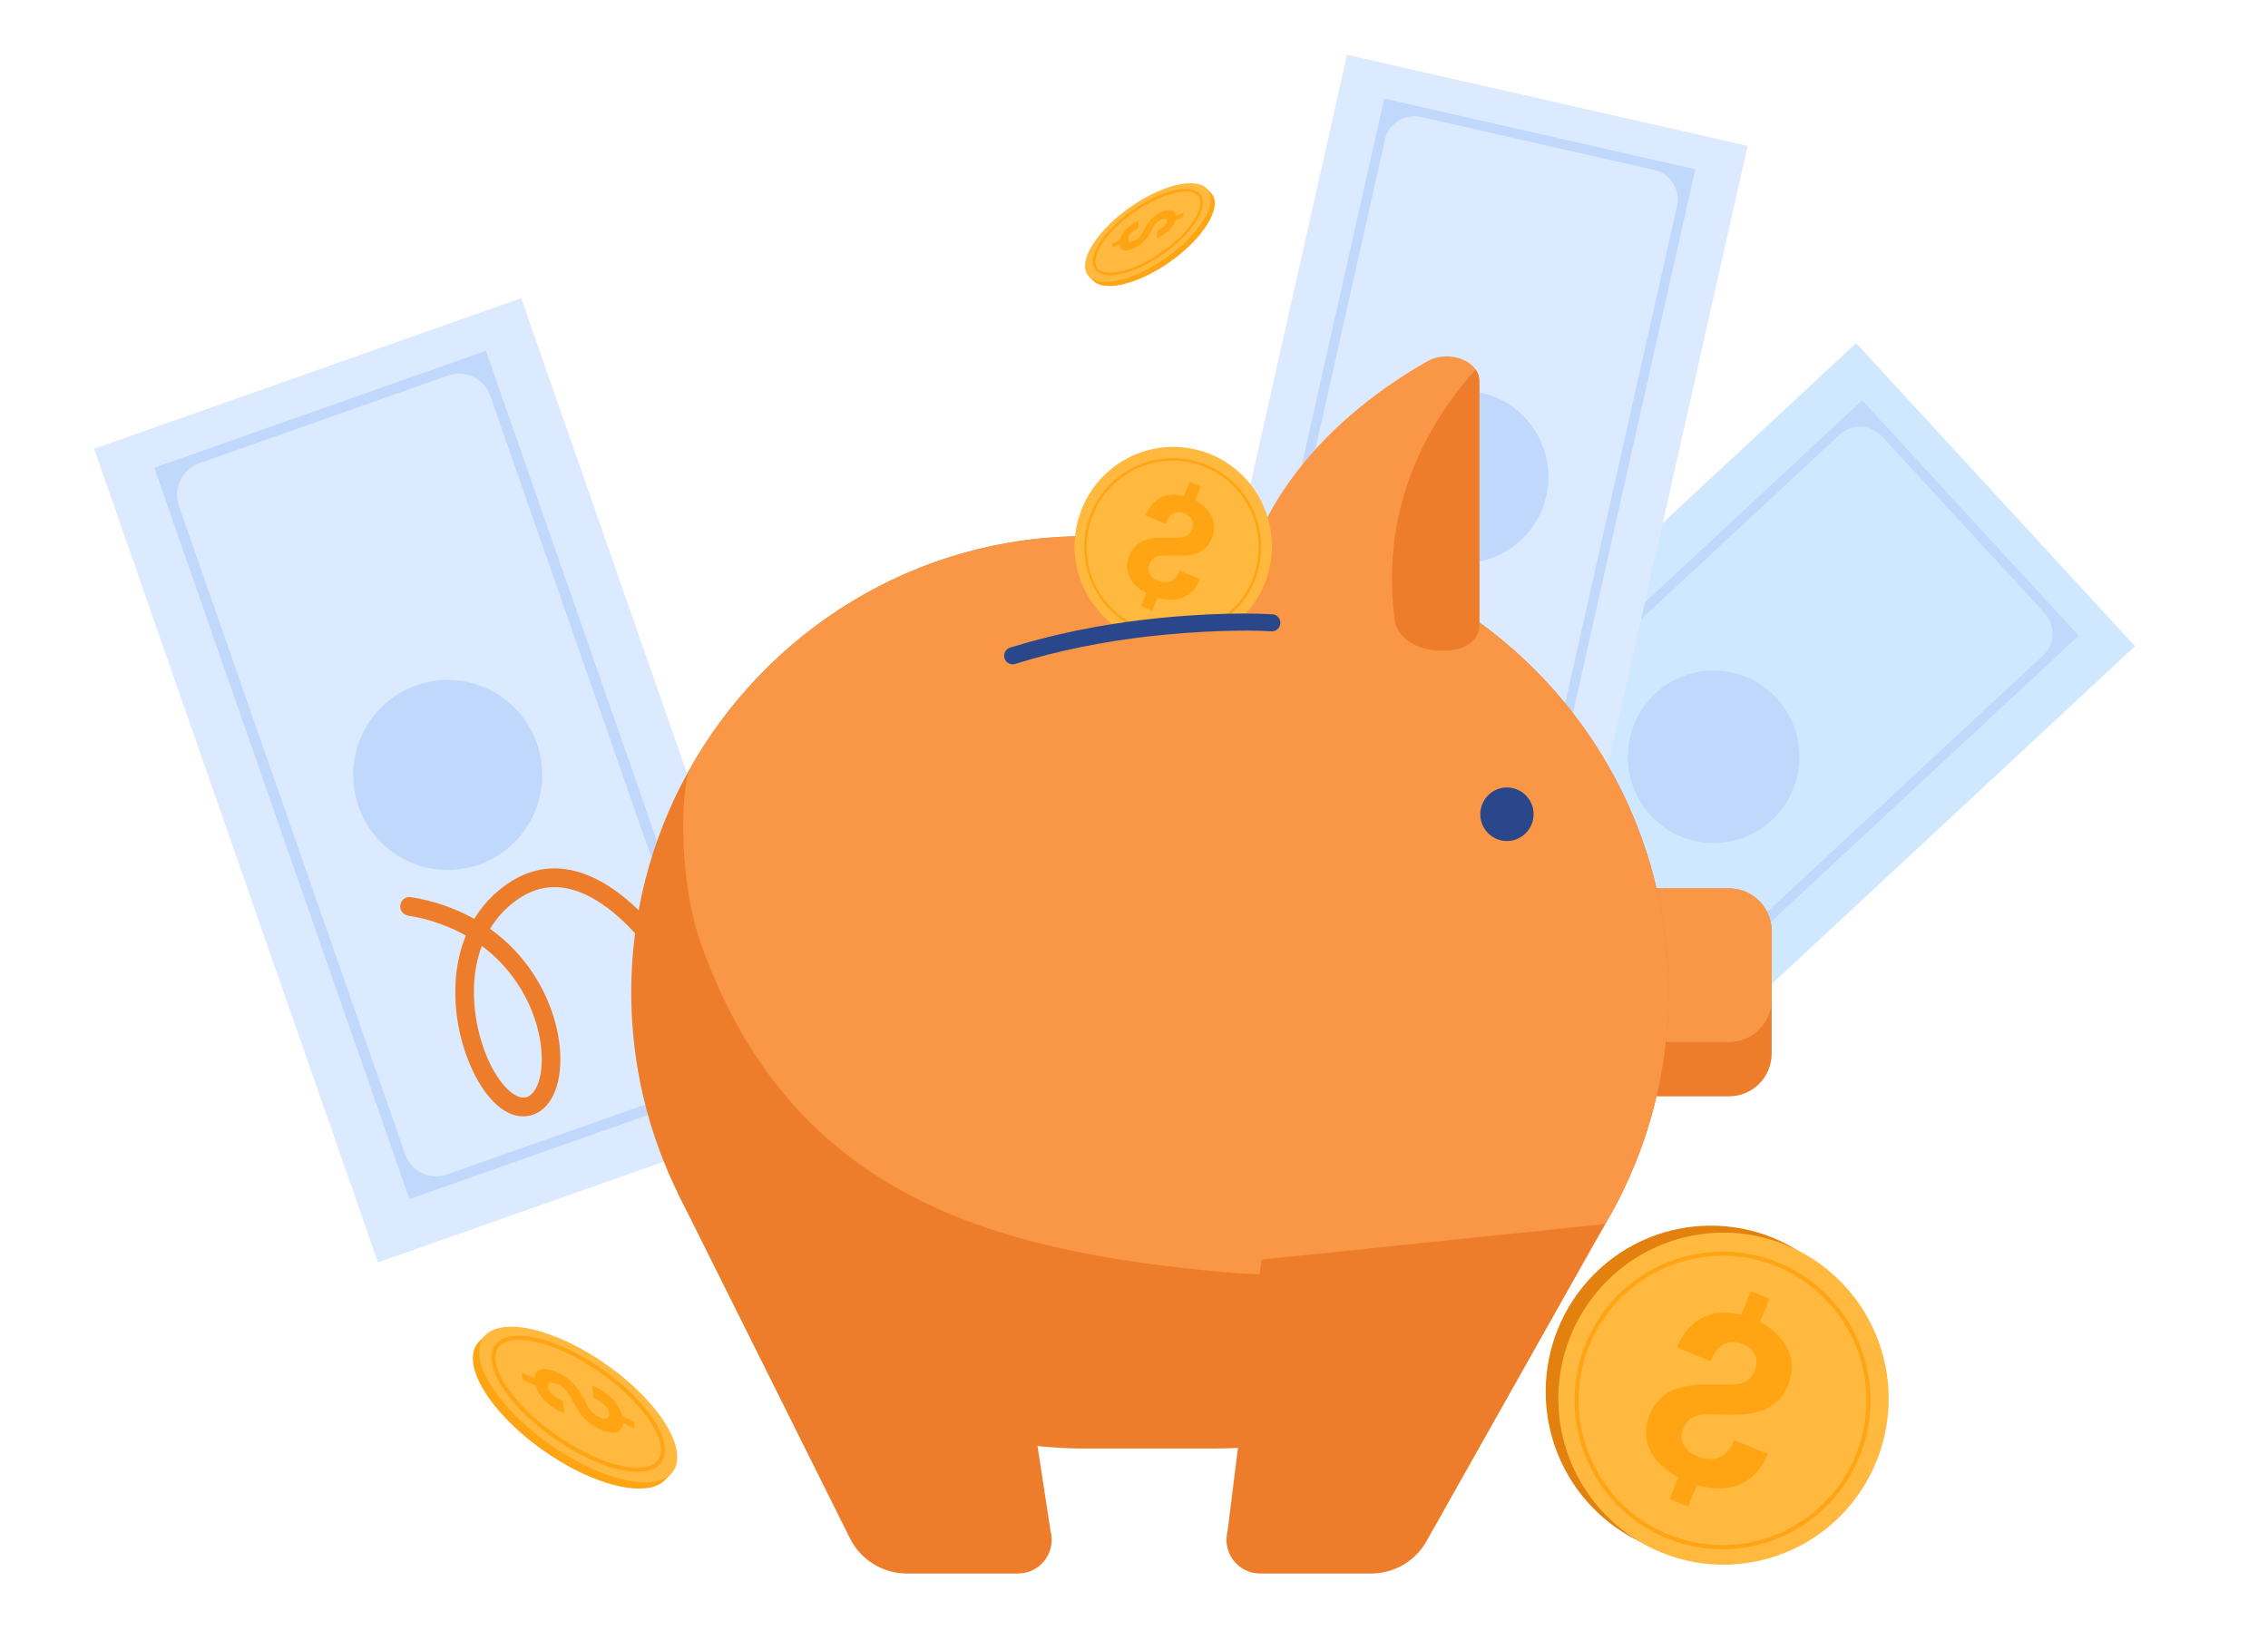<svg width="185" height="133" viewBox="0 0 185 133" fill="none" xmlns="http://www.w3.org/2000/svg">
<path d="M104.8 71.336L127.553 96.06L160.338 65.566V65.565L174.152 52.716L151.401 27.993L125.607 51.984L104.8 71.336Z" fill="#CFE7FF"/>
<path d="M110.009 71.623L127.672 90.818L169.558 51.858L151.894 32.664L110.009 71.623ZM126.087 87.921L112.766 73.446C112.551 73.212 112.384 72.938 112.274 72.64C112.164 72.341 112.114 72.024 112.127 71.706C112.139 71.388 112.213 71.075 112.346 70.786C112.478 70.497 112.666 70.237 112.899 70.021L150.049 35.467C150.285 35.247 150.563 35.076 150.865 34.963C151.167 34.851 151.489 34.8 151.811 34.812C152.133 34.825 152.449 34.901 152.742 35.036C153.035 35.172 153.298 35.364 153.517 35.602L166.782 50.019C167.22 50.495 167.452 51.127 167.427 51.775C167.402 52.424 167.122 53.035 166.648 53.476L129.473 88.053C129.006 88.486 128.388 88.716 127.753 88.691C127.118 88.666 126.519 88.389 126.087 87.921Z" fill="#C0D8FB"/>
<path d="M139.645 68.773C135.782 68.698 132.711 65.487 132.786 61.602C132.862 57.718 136.055 54.631 139.919 54.706C143.783 54.782 146.854 57.993 146.778 61.877C146.703 65.762 143.509 68.849 139.645 68.773Z" fill="#C0D8FB"/>
<path d="M95.875 66.727L128.554 74.155L138.402 30.355V30.355L142.552 11.901L109.874 4.474L102.125 38.932L95.875 66.727Z" fill="#DCEAFF"/>
<path d="M100.329 63.998L125.699 69.764L138.281 13.809L112.91 8.044L100.329 63.998ZM122.761 68.28L103.627 63.931C103.318 63.861 103.026 63.731 102.768 63.547C102.509 63.363 102.289 63.13 102.12 62.861C101.951 62.592 101.836 62.292 101.782 61.978C101.729 61.665 101.737 61.343 101.807 61.033L112.968 11.403C113.112 10.765 113.502 10.211 114.053 9.862C114.603 9.513 115.269 9.398 115.903 9.542L134.959 13.873C135.588 14.016 136.135 14.404 136.479 14.952C136.824 15.5 136.938 16.163 136.796 16.796L125.63 66.458C125.56 66.767 125.431 67.059 125.249 67.318C125.068 67.577 124.837 67.797 124.571 67.966C124.304 68.135 124.008 68.25 123.697 68.304C123.387 68.358 123.069 68.35 122.761 68.28Z" fill="#C0D8FB"/>
<path d="M114.357 43.879C111.625 41.131 111.625 36.677 114.357 33.93C117.09 31.183 121.52 31.183 124.253 33.93C126.986 36.677 126.986 41.131 124.253 43.879C121.52 46.626 117.09 46.626 114.357 43.879Z" fill="#C0D8FB"/>
<path d="M30.829 102.993L65.675 90.707L49.381 44.003L49.38 44.002L42.515 24.324L7.671 36.61L20.489 73.354L30.829 102.993Z" fill="#DCEAFF"/>
<path d="M33.401 97.824L60.453 88.284L39.638 28.619L12.585 38.159L33.401 97.824ZM56.843 88.626L36.442 95.82C36.113 95.936 35.764 95.986 35.415 95.966C35.067 95.947 34.726 95.859 34.411 95.707C34.097 95.554 33.815 95.341 33.582 95.08C33.35 94.818 33.171 94.513 33.055 94.182L14.59 41.261C14.353 40.58 14.394 39.833 14.705 39.182C15.015 38.532 15.57 38.033 16.247 37.794L36.567 30.63C36.899 30.513 37.251 30.462 37.603 30.482C37.955 30.502 38.299 30.591 38.617 30.744C38.934 30.897 39.219 31.112 39.454 31.376C39.689 31.64 39.87 31.948 39.986 32.282L58.465 85.239C58.58 85.568 58.629 85.917 58.609 86.266C58.59 86.614 58.503 86.956 58.352 87.27C58.201 87.585 57.991 87.866 57.732 88.099C57.473 88.332 57.171 88.511 56.843 88.626Z" fill="#C0D8FB"/>
<path d="M43.798 60.655C43.293 59.208 42.372 57.943 41.152 57.022C39.932 56.101 38.468 55.565 36.945 55.48C35.422 55.395 33.908 55.767 32.595 56.547C31.282 57.328 30.228 58.483 29.568 59.865C28.907 61.248 28.669 62.796 28.884 64.314C29.099 65.833 29.757 67.253 30.775 68.395C31.793 69.538 33.124 70.351 34.602 70.733C36.08 71.114 37.637 71.046 39.076 70.538C41.006 69.857 42.587 68.433 43.472 66.579C44.358 64.726 44.475 62.595 43.798 60.655Z" fill="#C0D8FB"/>
<path d="M130.462 75.959V85.959C130.465 86.882 130.831 87.765 131.48 88.418C132.129 89.07 133.008 89.437 133.925 89.44H141.053C141.97 89.437 142.849 89.069 143.497 88.417C144.146 87.765 144.512 86.882 144.515 85.959V75.959C144.512 75.037 144.146 74.153 143.497 73.501C142.848 72.849 141.969 72.481 141.052 72.479H133.924C133.007 72.481 132.128 72.849 131.479 73.501C130.831 74.153 130.465 75.037 130.462 75.959Z" fill="#ED7D2B"/>
<path d="M130.462 75.959V81.531C130.465 82.453 130.831 83.336 131.48 83.988C132.129 84.64 133.008 85.008 133.925 85.011H141.053C141.97 85.008 142.849 84.64 143.497 83.988C144.146 83.336 144.512 82.453 144.515 81.531V75.959C144.512 75.037 144.146 74.153 143.497 73.501C142.848 72.849 141.969 72.481 141.052 72.479H133.924C133.007 72.481 132.128 72.849 131.479 73.501C130.831 74.153 130.465 75.037 130.462 75.959Z" fill="#F99746"/>
<path d="M51.49 80.959C51.486 85.924 52.479 90.839 54.411 95.408C60.05 108.753 73.237 118.173 88.506 118.173H99.088C112.598 118.173 124.478 110.798 130.943 99.856C133.892 94.864 135.631 89.244 136.021 83.451C136.41 77.658 135.438 71.855 133.183 66.509C127.544 53.165 114.357 43.746 99.088 43.746H88.506C74.618 43.746 62.457 51.535 56.127 62.982C53.081 68.479 51.485 74.667 51.49 80.959Z" fill="#ED7D2B"/>
<path d="M56.126 62.982C55.248 67.272 55.938 73.409 57.062 76.658C64.532 98.258 82.091 102.158 100.04 103.802C112.802 104.972 130.942 99.858 130.942 99.858C133.891 94.866 135.631 89.247 136.02 83.454C136.409 77.661 135.437 71.857 133.183 66.512C127.544 53.167 114.356 43.748 99.088 43.748H88.505C74.62 43.746 62.456 51.535 56.126 62.982Z" fill="#F99746"/>
<path d="M103.452 53.066H118.011C119.479 53.066 120.669 52.17 120.669 51.065V31.082C120.668 30.752 120.567 30.431 120.379 30.161C119.666 29.123 117.795 28.694 116.402 29.487C110.874 32.637 101.816 39.484 100.8 50.93C100.696 52.087 101.913 53.066 103.452 53.066Z" fill="#F99746"/>
<path d="M117.419 53.066H118.011C119.479 53.066 120.669 52.17 120.669 51.065V31.082C120.668 30.752 120.567 30.431 120.379 30.161C120.315 30.216 120.255 30.275 120.199 30.338C117.036 33.877 112.478 40.831 113.759 50.572C113.946 51.988 115.529 53.066 117.419 53.066Z" fill="#ED7D2B"/>
<path d="M125.093 66.428C125.093 65.996 124.965 65.574 124.727 65.215C124.488 64.856 124.149 64.576 123.752 64.41C123.355 64.245 122.918 64.202 122.497 64.286C122.075 64.37 121.688 64.578 121.384 64.884C121.08 65.189 120.874 65.579 120.79 66.002C120.706 66.426 120.749 66.865 120.913 67.264C121.078 67.663 121.356 68.004 121.713 68.244C122.071 68.484 122.491 68.612 122.92 68.612C123.497 68.612 124.049 68.382 124.456 67.972C124.864 67.563 125.093 67.007 125.093 66.428Z" fill="#2B478B"/>
<path d="M82.242 102.374L85.694 124.916C85.801 125.323 85.814 125.75 85.731 126.163C85.648 126.576 85.472 126.964 85.216 127.298C84.96 127.632 84.632 127.902 84.256 128.088C83.879 128.274 83.466 128.371 83.047 128.371H73.969C73.015 128.371 72.08 128.107 71.265 127.607C70.45 127.108 69.788 126.393 69.351 125.54L55.249 97.261L82.242 102.374Z" fill="#ED7D2B"/>
<path d="M102.902 102.761L100.132 124.913C100.025 125.321 100.012 125.748 100.095 126.161C100.178 126.574 100.354 126.962 100.61 127.296C100.866 127.63 101.195 127.9 101.571 128.086C101.947 128.272 102.361 128.369 102.78 128.369H111.851C112.805 128.369 113.741 128.105 114.556 127.605C115.37 127.106 116.032 126.391 116.469 125.538L130.94 99.856L102.902 102.761Z" fill="#ED7D2B"/>
<path d="M42.671 91.074C42.881 91.075 43.089 91.048 43.292 90.996C44.901 90.57 45.821 88.639 45.697 85.956C45.573 83.325 44.478 80.548 42.692 78.336C41.906 77.361 40.991 76.5 39.972 75.776C40.491 74.914 41.17 74.161 41.973 73.557C43.456 72.44 44.988 72.118 46.657 72.572C51.143 73.797 54.945 80.243 55.253 80.967C55.322 81.154 55.462 81.305 55.641 81.39C55.82 81.474 56.025 81.485 56.212 81.42C56.399 81.354 56.553 81.218 56.642 81.04C56.73 80.862 56.746 80.656 56.686 80.467C56.552 80.064 55.444 78.14 53.892 76.234C51.192 72.913 48.839 71.654 47.34 71.184C45.117 70.482 43.005 70.872 41.065 72.338C40.113 73.052 39.306 73.942 38.687 74.961C37.083 74.075 35.337 73.476 33.528 73.19C33.329 73.157 33.126 73.205 32.963 73.323C32.799 73.441 32.689 73.619 32.657 73.819C32.624 74.018 32.672 74.223 32.789 74.387C32.906 74.551 33.084 74.662 33.282 74.695C34.937 74.955 36.534 75.507 37.999 76.323C37.556 77.419 37.283 78.576 37.189 79.755C36.982 82.384 37.463 85.021 38.586 87.405C39.718 89.752 41.207 91.074 42.671 91.074ZM39.301 77.168C40.126 77.78 40.87 78.494 41.516 79.294C43.102 81.26 44.076 83.713 44.184 86.025C44.27 87.86 43.747 89.301 42.91 89.519C42.072 89.736 40.849 88.6 39.954 86.739C38.974 84.703 38.506 82.137 38.7 79.886C38.776 78.957 38.978 78.042 39.301 77.168ZM55.248 80.946L55.253 80.96C55.25 80.955 55.249 80.95 55.248 80.946V80.946Z" fill="#ED7D2B"/>
<path d="M90.775 50.955C91.011 51.139 91.257 51.309 91.512 51.465C91.612 51.526 91.714 51.585 91.817 51.642C92.076 51.787 92.343 51.917 92.616 52.032L92.849 51.993C93.341 51.91 93.827 51.837 94.305 51.765C94.541 51.731 94.776 51.698 95.008 51.667C95.987 51.536 96.928 51.433 97.821 51.351C98.061 51.327 98.298 51.307 98.532 51.288L99.08 51.245C99.521 51.212 99.949 51.185 100.359 51.161C100.945 50.745 101.473 50.25 101.927 49.692C102.676 48.773 103.215 47.7 103.505 46.548C103.795 45.397 103.831 44.196 103.608 43.029C103.385 41.863 102.91 40.76 102.216 39.798C101.522 38.837 100.627 38.041 99.593 37.466C99.49 37.409 99.387 37.354 99.282 37.303C97.493 36.41 95.437 36.218 93.514 36.764C91.592 37.31 89.94 38.555 88.879 40.258C87.819 41.96 87.426 43.998 87.776 45.975C88.127 47.952 89.196 49.728 90.777 50.957L90.775 50.955Z" fill="#FFB93E"/>
<path d="M89.339 41.136C89.892 40.125 90.677 39.261 91.629 38.616C92.581 37.971 93.672 37.563 94.812 37.428C95.952 37.292 97.108 37.431 98.183 37.834C99.259 38.238 100.223 38.893 100.996 39.746C101.769 40.599 102.328 41.626 102.628 42.74C102.927 43.854 102.957 45.024 102.717 46.152C102.476 47.281 101.971 48.335 101.244 49.228C100.516 50.12 99.588 50.826 98.534 51.285C98.302 51.305 98.064 51.325 97.823 51.349C99.349 50.85 100.66 49.841 101.536 48.49C102.412 47.138 102.801 45.525 102.638 43.92C102.475 42.315 101.77 40.815 100.64 39.669C99.51 38.523 98.023 37.802 96.428 37.624C94.833 37.447 93.226 37.824 91.874 38.694C90.522 39.563 89.507 40.872 88.999 42.403C88.491 43.933 88.519 45.592 89.08 47.104C89.641 48.615 90.701 49.888 92.082 50.71C92.144 50.746 92.207 50.782 92.269 50.818C93.115 51.286 94.049 51.574 95.01 51.662C94.778 51.693 94.545 51.725 94.307 51.76C93.56 51.617 92.84 51.356 92.175 50.987C92.044 50.914 91.916 50.838 91.791 50.759C90.244 49.768 89.129 48.222 88.674 46.435C88.218 44.648 88.456 42.753 89.339 41.136Z" fill="#FFA412"/>
<path d="M92.11 45.344C92.217 45.046 92.39 44.776 92.617 44.556C92.843 44.335 93.117 44.169 93.417 44.071C93.733 43.965 94.062 43.902 94.394 43.885C94.754 43.863 95.145 43.857 95.568 43.87C95.791 43.879 96.015 43.874 96.238 43.856C96.399 43.844 96.558 43.81 96.709 43.753C96.829 43.706 96.937 43.633 97.024 43.538C97.109 43.44 97.177 43.327 97.224 43.206C97.276 43.082 97.306 42.95 97.315 42.816C97.323 42.691 97.304 42.566 97.257 42.45C97.207 42.328 97.13 42.219 97.033 42.13C96.913 42.022 96.774 41.937 96.623 41.879C96.484 41.816 96.334 41.784 96.182 41.785C96.03 41.786 95.88 41.822 95.743 41.888C95.471 42.021 95.249 42.3 95.077 42.724L93.437 42.055C93.564 41.728 93.746 41.425 93.975 41.159C94.176 40.925 94.422 40.734 94.698 40.597C94.974 40.46 95.275 40.38 95.582 40.362C95.916 40.341 96.251 40.375 96.573 40.464L97.039 39.314L97.946 39.684L97.489 40.818C97.795 40.974 98.076 41.175 98.322 41.415C98.539 41.627 98.717 41.877 98.847 42.151C98.969 42.412 99.035 42.695 99.04 42.983C99.036 43.625 98.779 44.239 98.326 44.692C98.105 44.895 97.843 45.049 97.558 45.144C97.243 45.248 96.914 45.308 96.582 45.322C96.19 45.343 95.797 45.343 95.405 45.322C95.192 45.308 94.978 45.31 94.765 45.327C94.606 45.34 94.449 45.375 94.3 45.431C94.175 45.48 94.063 45.557 93.972 45.656C93.877 45.764 93.803 45.888 93.751 46.023C93.7 46.146 93.674 46.279 93.674 46.413C93.674 46.542 93.704 46.669 93.762 46.785C93.826 46.911 93.914 47.023 94.022 47.114C94.154 47.224 94.303 47.312 94.463 47.374C94.617 47.437 94.779 47.479 94.945 47.499C95.108 47.52 95.274 47.504 95.43 47.45C95.599 47.391 95.751 47.292 95.873 47.162C96.03 46.993 96.152 46.794 96.232 46.577L97.873 47.246C97.731 47.625 97.511 47.969 97.227 48.256C96.985 48.494 96.693 48.675 96.374 48.788C96.062 48.897 95.733 48.946 95.403 48.932C95.066 48.918 94.732 48.862 94.408 48.767L93.986 49.816L93.082 49.448L93.508 48.394C93.202 48.237 92.918 48.038 92.666 47.803C92.445 47.595 92.263 47.349 92.13 47.076C92.006 46.818 91.939 46.536 91.932 46.249C91.927 45.938 91.988 45.63 92.11 45.344Z" fill="#FFA412"/>
<path d="M130.027 123.111C124.766 117.822 124.766 109.247 130.027 103.958C135.288 98.669 143.817 98.669 149.078 103.958C154.339 109.247 154.339 117.822 149.078 123.111C143.817 128.4 135.288 128.4 130.027 123.111Z" fill="#E2810E"/>
<path d="M133.575 125.67C133.741 125.774 133.91 125.872 134.081 125.966C134.139 125.998 134.197 126.03 134.256 126.06C134.388 126.132 134.521 126.2 134.655 126.267C137.687 127.761 141.167 128.057 144.405 127.095C147.644 126.133 150.405 123.984 152.141 121.072C153.878 118.161 154.464 114.7 153.784 111.375C153.103 108.05 151.205 105.103 148.465 103.118C148.025 102.799 147.566 102.508 147.091 102.244C146.917 102.148 146.743 102.056 146.568 101.97C146.398 101.885 146.227 101.804 146.056 101.727C145.534 101.493 144.998 101.294 144.451 101.129C143.655 100.887 142.839 100.722 142.012 100.634C138.968 100.309 135.904 101.035 133.325 102.693C130.747 104.352 128.807 106.844 127.825 109.759C126.843 112.674 126.877 115.838 127.923 118.731C128.969 121.623 130.963 124.071 133.577 125.672L133.575 125.67Z" fill="#FFB93E"/>
<path d="M140.487 126.386C141.628 126.385 142.763 126.222 143.859 125.902C146.152 125.235 148.197 123.9 149.736 122.064C151.274 120.229 152.236 117.976 152.501 115.591C152.765 113.205 152.321 110.795 151.223 108.664C150.124 106.532 148.422 104.776 146.332 103.618C140.503 100.388 133.147 102.526 129.934 108.387C126.721 114.248 128.848 121.642 134.678 124.872C136.455 125.863 138.454 126.384 140.487 126.386ZM140.525 102.44C142.315 102.443 144.082 102.858 145.688 103.653C147.295 104.447 148.7 105.601 149.795 107.025C150.891 108.449 151.648 110.107 152.008 111.87C152.369 113.634 152.323 115.457 151.875 117.2C151.427 118.943 150.589 120.56 149.424 121.927C148.259 123.295 146.799 124.376 145.154 125.089C143.51 125.802 141.725 126.127 139.936 126.04C138.148 125.953 136.403 125.456 134.834 124.587C129.163 121.443 127.093 114.248 130.219 108.546C131.236 106.694 132.729 105.151 134.541 104.077C136.354 103.003 138.42 102.437 140.525 102.44Z" fill="#FFA412"/>
<path d="M134.568 115.424C134.595 115.357 134.623 115.293 134.652 115.229C134.843 114.787 135.121 114.389 135.469 114.059C135.841 113.719 136.279 113.46 136.755 113.298C137.283 113.12 137.833 113.015 138.389 112.986C138.99 112.949 139.645 112.94 140.352 112.961C140.726 112.975 141.1 112.968 141.473 112.938C141.743 112.918 142.008 112.86 142.262 112.764C142.463 112.687 142.643 112.565 142.788 112.405C142.931 112.241 143.044 112.054 143.124 111.851C143.21 111.644 143.263 111.424 143.279 111.199C143.292 110.991 143.26 110.781 143.183 110.587C143.098 110.383 142.97 110.2 142.807 110.052C142.606 109.871 142.373 109.728 142.12 109.632C141.594 109.417 141.103 109.422 140.646 109.646C140.19 109.869 139.819 110.336 139.534 111.046L136.789 109.926C137.001 109.379 137.305 108.872 137.687 108.428C138.024 108.036 138.436 107.716 138.898 107.486C139.36 107.257 139.863 107.124 140.378 107.094C140.935 107.058 141.495 107.116 142.034 107.264L142.81 105.339L144.329 105.959L143.563 107.857C144.075 108.117 144.546 108.453 144.959 108.855C145.321 109.209 145.617 109.626 145.834 110.084C146.037 110.52 146.147 110.994 146.156 111.476C146.162 111.984 146.064 112.489 145.867 112.958C145.634 113.537 145.332 113.996 144.962 114.334C144.592 114.674 144.154 114.932 143.678 115.091C143.149 115.265 142.599 115.365 142.043 115.389C141.387 115.422 140.731 115.422 140.075 115.389C139.719 115.365 139.361 115.367 139.005 115.396C138.736 115.416 138.472 115.475 138.22 115.571C138.011 115.653 137.823 115.781 137.671 115.947C137.513 116.127 137.387 116.335 137.301 116.56C137.215 116.767 137.17 116.989 137.17 117.214C137.17 117.431 137.22 117.644 137.316 117.838C137.424 118.047 137.572 118.233 137.752 118.384C137.973 118.569 138.222 118.716 138.489 118.819C138.747 118.925 139.018 118.995 139.295 119.03C139.568 119.065 139.846 119.038 140.108 118.952C140.389 118.852 140.643 118.687 140.85 118.47C141.112 118.186 141.316 117.854 141.45 117.491L144.193 118.611C143.908 119.32 143.548 119.882 143.114 120.297C142.711 120.695 142.226 120.999 141.693 121.189C141.174 121.369 140.626 121.448 140.078 121.423C139.514 121.4 138.955 121.307 138.413 121.146L137.704 122.902L136.194 122.286L136.907 120.522C136.394 120.26 135.92 119.927 135.498 119.533C135.153 119.212 134.865 118.835 134.645 118.417C134.628 118.384 134.612 118.352 134.597 118.319C134.39 117.886 134.277 117.414 134.266 116.934C134.261 116.415 134.364 115.901 134.568 115.424Z" fill="#FFA412"/>
<path d="M81.938 53.707C81.993 53.883 82.115 54.031 82.277 54.117C82.44 54.203 82.63 54.22 82.805 54.165C86.302 53.068 90.005 52.343 93.658 51.921C97.667 51.458 101.76 51.367 103.687 51.503C103.779 51.511 103.872 51.5 103.96 51.472C104.048 51.443 104.129 51.397 104.199 51.337C104.269 51.276 104.326 51.202 104.367 51.119C104.409 51.036 104.433 50.945 104.438 50.852C104.444 50.76 104.431 50.666 104.401 50.579C104.37 50.491 104.323 50.41 104.261 50.342C104.199 50.273 104.124 50.217 104.04 50.178C103.956 50.138 103.865 50.116 103.773 50.113C100.777 49.934 96.564 50.17 93.383 50.547C89.736 50.979 85.961 51.717 82.394 52.835C82.218 52.89 82.072 53.013 81.986 53.176C81.901 53.34 81.883 53.531 81.938 53.707Z" fill="#2B478B"/>
<path d="M38.754 109.913C38.814 109.784 38.89 109.663 38.98 109.553C39.046 109.472 39.12 109.397 39.199 109.33L39.531 108.992L39.618 109.056C41.314 108.221 44.816 109.107 48.361 111.433C52.644 114.241 55.394 118.114 54.601 120.169L54.722 120.258L54.245 120.735C54.223 120.759 54.199 120.782 54.175 120.806L54.162 120.819H54.157C54.033 120.933 53.894 121.029 53.745 121.107C52.07 121.989 48.53 121.107 44.947 118.76C40.583 115.902 37.811 111.939 38.754 109.913Z" fill="#FFA412"/>
<path d="M48.872 110.919C44.509 108.055 40.207 107.375 39.263 109.401C38.319 111.426 41.092 115.39 45.455 118.254C49.819 121.118 54.12 121.796 55.063 119.772C56.007 117.747 53.235 113.782 48.872 110.919Z" fill="#FFB93E"/>
<path d="M52.004 120.074C52.328 120.079 52.651 120.038 52.965 119.953C53.508 119.797 53.886 119.492 54.086 119.052C54.48 118.19 54.116 116.91 53.061 115.447C52.03 114.018 50.456 112.568 48.63 111.366C45.825 109.52 42.972 108.628 41.362 109.094C40.819 109.25 40.441 109.554 40.24 109.994C39.846 110.856 40.211 112.137 41.266 113.599C42.297 115.028 43.871 116.478 45.697 117.68C48.007 119.201 50.35 120.074 52.004 120.074ZM42.312 109.295C43.894 109.295 46.218 110.163 48.455 111.635C50.249 112.816 51.791 114.237 52.799 115.635C53.769 116.98 54.131 118.177 53.793 118.918C53.633 119.268 53.328 119.512 52.874 119.642C52.593 119.718 52.303 119.755 52.013 119.751C50.43 119.751 48.106 118.882 45.87 117.411C44.076 116.229 42.534 114.808 41.525 113.41C40.555 112.065 40.192 110.869 40.531 110.128C40.691 109.777 41 109.533 41.451 109.402C41.732 109.327 42.021 109.29 42.312 109.295Z" fill="#FFA412"/>
<path d="M48.921 115.63C48.796 115.575 48.675 115.51 48.562 115.435C48.456 115.363 48.358 115.28 48.271 115.186C48.177 115.085 48.092 114.975 48.018 114.859C47.93 114.721 47.85 114.579 47.779 114.432C47.638 114.152 47.494 113.892 47.346 113.652C47.201 113.412 47.035 113.186 46.851 112.975C46.663 112.763 46.453 112.572 46.225 112.404C45.968 112.218 45.692 112.061 45.401 111.936C45.166 111.826 44.919 111.747 44.664 111.702C44.479 111.667 44.288 111.673 44.105 111.721C43.959 111.762 43.83 111.852 43.74 111.975C43.646 112.117 43.595 112.283 43.595 112.454L42.566 111.999L42.619 112.556L43.663 113.017C43.727 113.246 43.824 113.464 43.951 113.664C44.094 113.889 44.262 114.097 44.453 114.283C44.667 114.491 44.901 114.678 45.151 114.842C45.429 115.025 45.722 115.184 46.028 115.318L45.931 114.311C45.607 114.18 45.309 113.993 45.051 113.757C44.849 113.558 44.739 113.363 44.72 113.17C44.706 113.087 44.72 113.002 44.759 112.929C44.777 112.9 44.8 112.876 44.828 112.858C44.855 112.839 44.886 112.826 44.919 112.82C45.004 112.806 45.092 112.809 45.176 112.83C45.289 112.857 45.399 112.895 45.505 112.943C45.618 112.992 45.727 113.051 45.83 113.12C45.931 113.187 46.025 113.265 46.108 113.354C46.202 113.455 46.287 113.565 46.361 113.682C46.439 113.808 46.528 113.957 46.619 114.131C46.766 114.411 46.914 114.673 47.063 114.915C47.209 115.155 47.377 115.381 47.563 115.592C47.752 115.804 47.962 115.996 48.191 116.164C48.446 116.35 48.721 116.507 49.01 116.632C49.249 116.743 49.501 116.821 49.76 116.866C49.945 116.901 50.135 116.893 50.316 116.843C50.46 116.8 50.585 116.707 50.668 116.58C50.757 116.434 50.804 116.266 50.805 116.095L51.763 116.518L51.709 115.964L50.756 115.544C50.702 115.321 50.621 115.105 50.515 114.902C50.389 114.662 50.232 114.44 50.05 114.24C49.834 114.002 49.593 113.788 49.332 113.603C49.018 113.38 48.682 113.191 48.33 113.039L48.426 114.046C48.628 114.133 48.821 114.238 49.002 114.362C49.142 114.458 49.271 114.57 49.385 114.696C49.474 114.794 49.547 114.906 49.601 115.027C49.644 115.123 49.672 115.226 49.683 115.331C49.697 115.419 49.684 115.509 49.648 115.591C49.616 115.653 49.56 115.7 49.493 115.722C49.412 115.746 49.326 115.749 49.243 115.731C49.132 115.711 49.024 115.677 48.921 115.63Z" fill="#FFA412"/>
<path d="M98.972 16.016C98.934 15.934 98.886 15.857 98.829 15.787C98.787 15.735 98.741 15.688 98.69 15.645L98.479 15.43L98.424 15.471C97.348 14.941 95.125 15.503 92.876 16.979C90.161 18.762 88.414 21.219 88.919 22.524L88.842 22.581L89.144 22.884C89.159 22.899 89.174 22.914 89.189 22.928L89.198 22.937C89.277 23.009 89.365 23.07 89.459 23.119C90.522 23.68 92.769 23.119 95.045 21.63C97.808 19.814 99.569 17.299 98.972 16.016Z" fill="#FFA412"/>
<path d="M92.551 16.652C95.319 14.834 98.049 14.403 98.648 15.688C99.247 16.974 97.484 19.488 94.719 21.304C91.954 23.12 89.22 23.552 88.622 22.267C88.024 20.981 89.782 18.468 92.551 16.652Z" fill="#FFB93E"/>
<path d="M94.565 20.942C95.724 20.179 96.723 19.259 97.377 18.353C98.046 17.425 98.278 16.612 98.028 16.064C97.9 15.786 97.661 15.596 97.316 15.493C96.294 15.198 94.484 15.764 92.704 16.936C91.546 17.698 90.547 18.618 89.893 19.524C89.223 20.453 88.992 21.265 89.241 21.813C89.368 22.091 89.608 22.281 89.954 22.384C90.152 22.438 90.357 22.465 90.563 22.462C91.612 22.461 93.1 21.907 94.565 20.942ZM97.26 15.69C97.545 15.773 97.742 15.928 97.843 16.15C98.058 16.618 97.828 17.379 97.212 18.233C96.572 19.12 95.592 20.021 94.454 20.771C93.034 21.707 91.56 22.257 90.556 22.253C90.373 22.256 90.19 22.233 90.013 22.184C89.727 22.102 89.531 21.95 89.429 21.725C89.215 21.257 89.445 20.495 90.061 19.641C90.7 18.755 91.68 17.853 92.819 17.103C94.238 16.167 95.712 15.621 96.716 15.621C96.899 15.619 97.082 15.642 97.26 15.69Z" fill="#FFA412"/>
<path d="M92.313 19.707C92.26 19.718 92.205 19.716 92.154 19.701C92.112 19.687 92.077 19.657 92.057 19.618C92.034 19.566 92.026 19.509 92.035 19.453C92.042 19.386 92.059 19.321 92.087 19.26C92.121 19.183 92.168 19.112 92.224 19.05C92.296 18.97 92.378 18.899 92.466 18.838C92.582 18.759 92.704 18.692 92.832 18.638L92.894 17.999C92.67 18.095 92.457 18.215 92.258 18.356C92.092 18.474 91.939 18.609 91.802 18.76C91.687 18.887 91.588 19.028 91.509 19.18C91.441 19.309 91.389 19.446 91.354 19.588L90.749 19.855L90.716 20.206L91.323 19.938C91.324 20.046 91.354 20.152 91.41 20.245C91.463 20.326 91.542 20.385 91.634 20.412C91.749 20.444 91.869 20.449 91.986 20.427C92.151 20.398 92.311 20.347 92.463 20.277C92.646 20.198 92.82 20.099 92.982 19.981C93.127 19.874 93.261 19.752 93.38 19.617C93.499 19.484 93.605 19.34 93.698 19.188C93.792 19.032 93.887 18.868 93.98 18.691C94.037 18.581 94.092 18.485 94.143 18.406C94.19 18.332 94.244 18.262 94.304 18.198C94.357 18.14 94.416 18.09 94.481 18.046C94.546 18.003 94.615 17.966 94.687 17.934C94.754 17.903 94.824 17.88 94.896 17.863C94.949 17.849 95.004 17.847 95.058 17.857C95.079 17.861 95.098 17.869 95.116 17.881C95.133 17.892 95.148 17.908 95.159 17.925C95.185 17.973 95.194 18.028 95.184 18.081C95.16 18.227 95.086 18.359 94.975 18.454C94.811 18.604 94.621 18.723 94.416 18.806L94.355 19.444C94.549 19.36 94.735 19.259 94.911 19.142C95.07 19.039 95.218 18.92 95.353 18.787C95.474 18.67 95.581 18.539 95.671 18.397C95.753 18.271 95.814 18.132 95.854 17.987L96.516 17.695L96.55 17.34L95.897 17.629C95.897 17.521 95.865 17.416 95.805 17.326C95.748 17.247 95.666 17.191 95.572 17.165C95.456 17.134 95.335 17.13 95.217 17.152C95.056 17.182 94.9 17.231 94.751 17.3C94.567 17.38 94.392 17.479 94.229 17.597C94.084 17.703 93.951 17.825 93.832 17.96C93.715 18.093 93.609 18.237 93.517 18.389C93.423 18.545 93.331 18.711 93.242 18.886C93.196 18.98 93.144 19.07 93.087 19.158C93.04 19.232 92.986 19.301 92.927 19.364C92.871 19.423 92.809 19.476 92.742 19.52C92.67 19.569 92.593 19.61 92.514 19.645C92.449 19.673 92.382 19.694 92.313 19.707Z" fill="#FFA412"/>
</svg>
